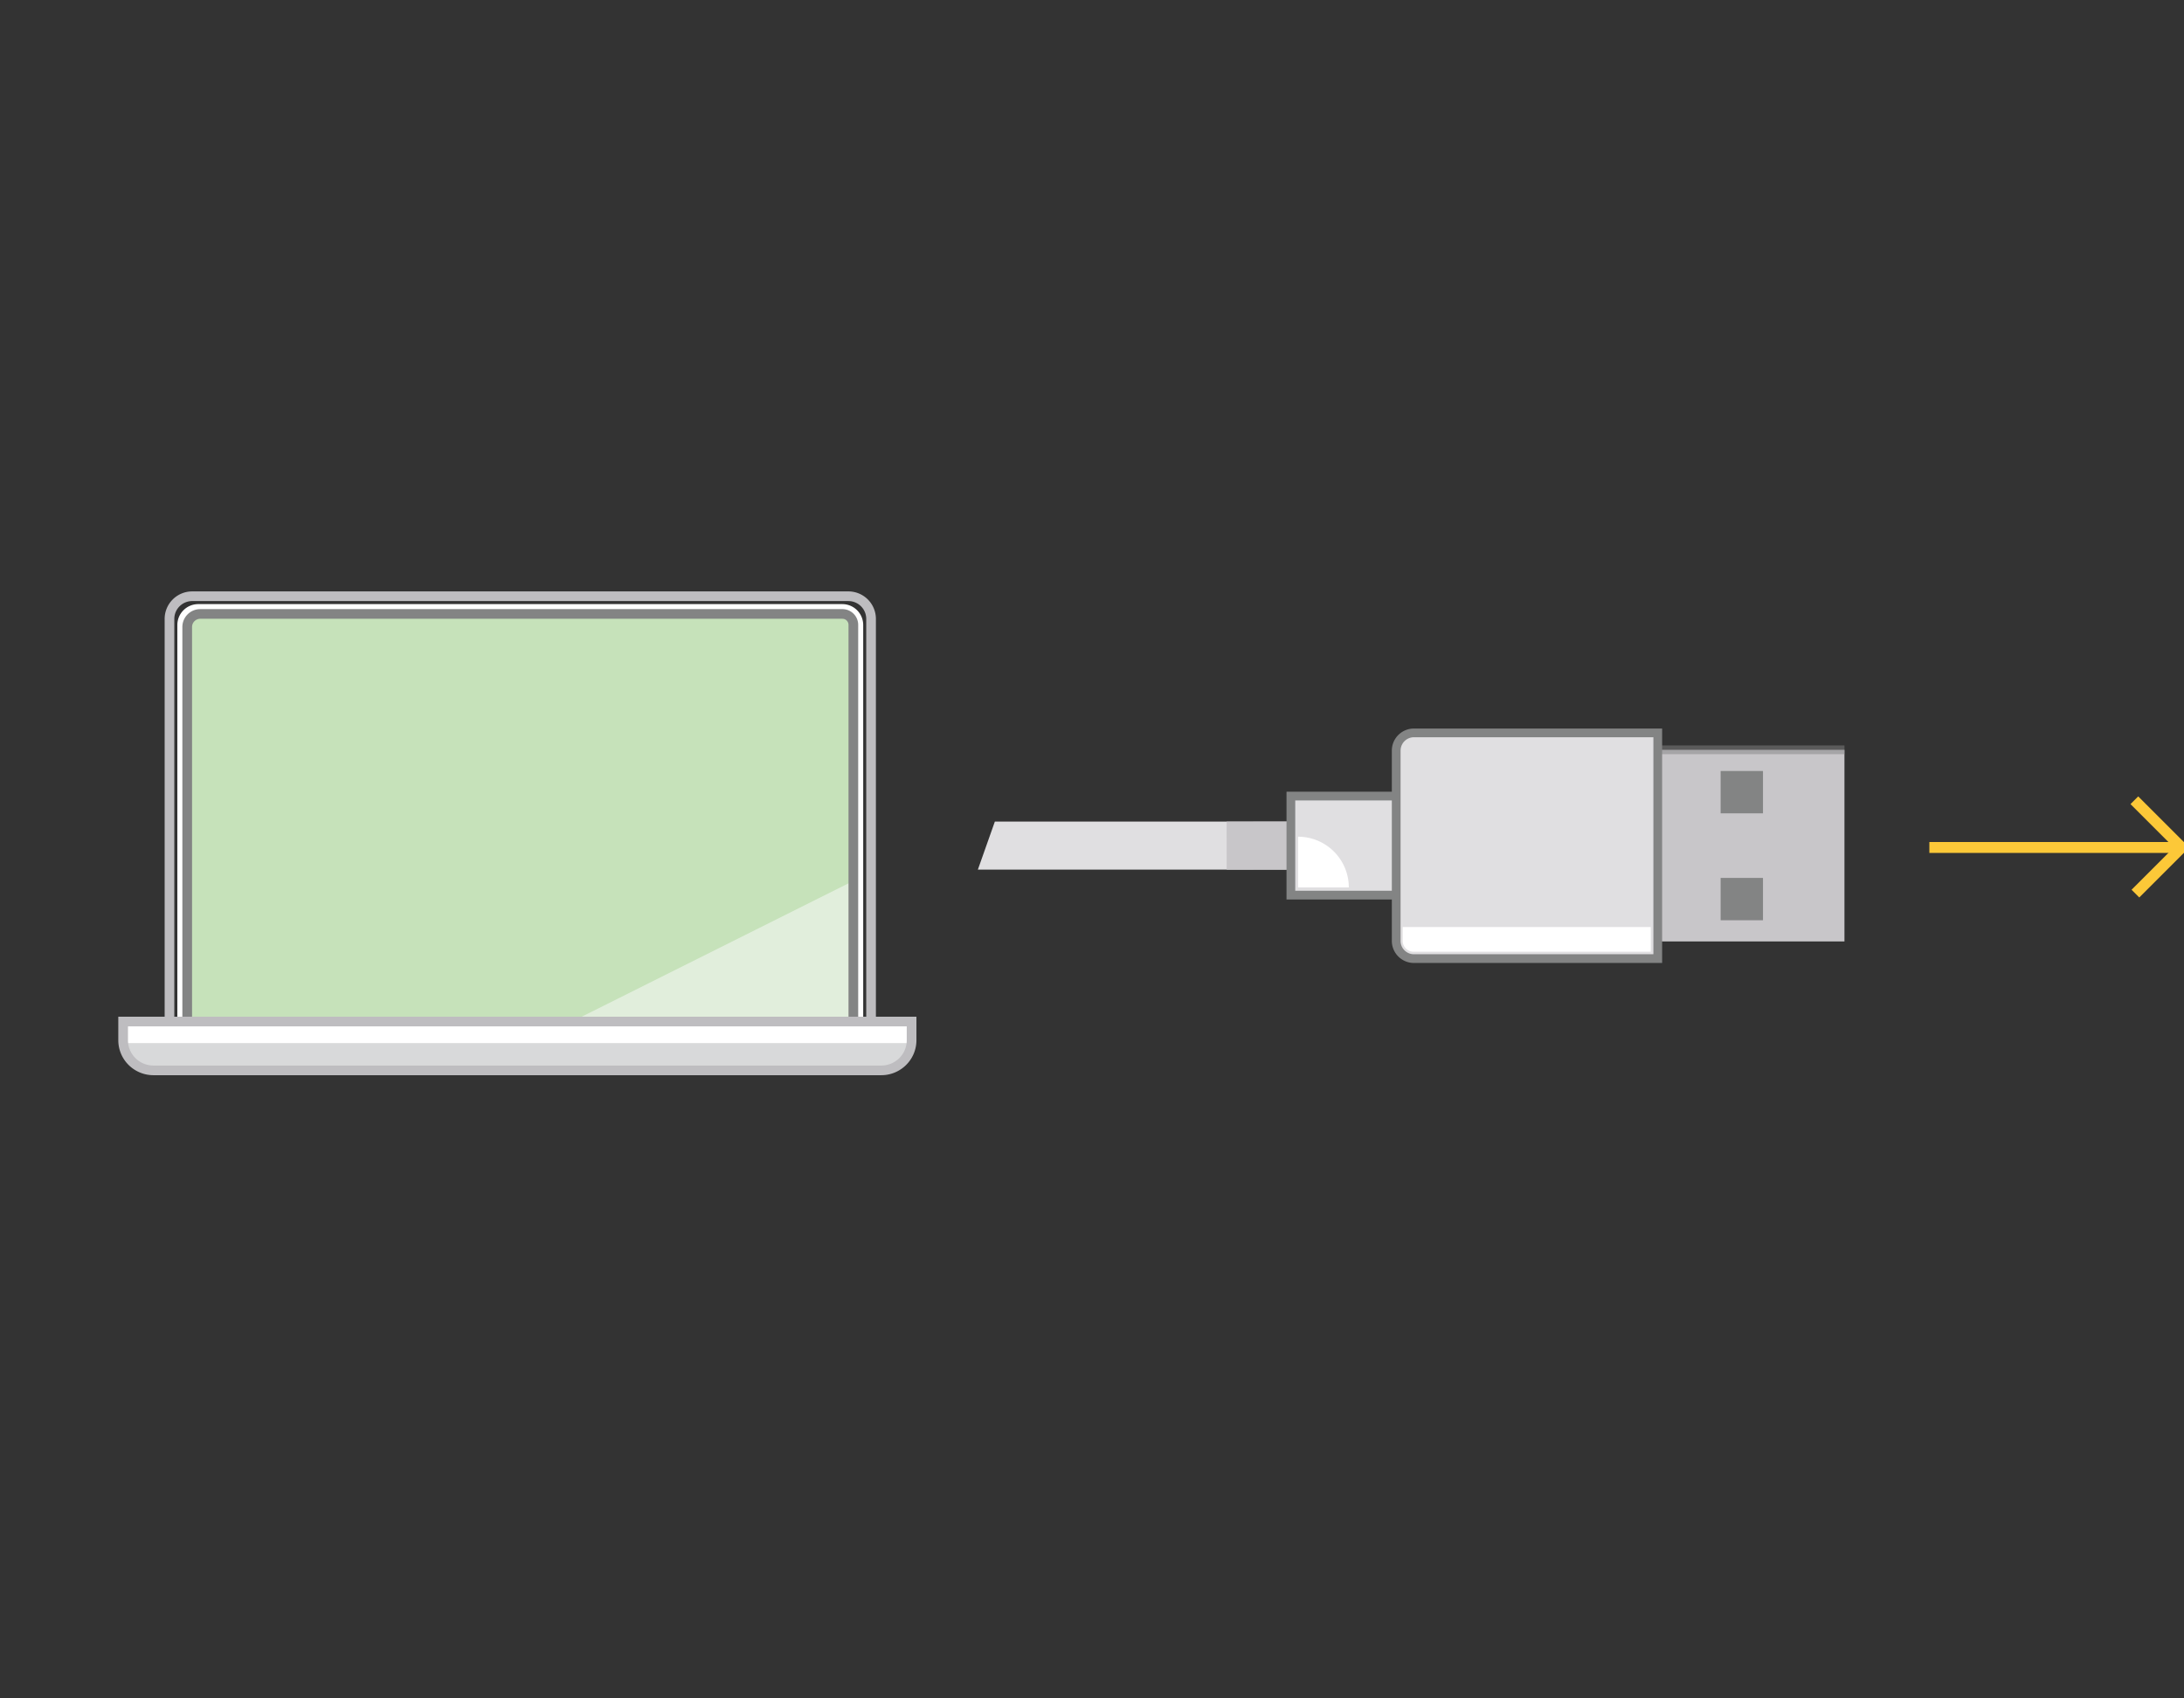 <svg xmlns="http://www.w3.org/2000/svg" width="360" height="280" viewBox="0 0 360 280">
    <rect x="0" y="0" width="360" height="280" fill="#333333" stroke="none"/>
    <g fill="none" fill-rule="evenodd">
        <g>
            <path fill="#FFF" fill-rule="nonzero" d="M118.842 1.594l.15.003a3.445 3.445 0 013.294 3.442v65.079H9.233V5.038a3.445 3.445 0 013.445-3.444h106.164z" transform="translate(20 98)"/>
            <path fill="#C6E2BA" d="M12.634 2.92h106.252c1.146 0 2.074.928 2.074 2.074V70.12H10.56V4.994c0-1.146.928-2.074 2.074-2.074z" transform="translate(20 98)"/>
            <path fill="#E1EEDC" fill-rule="nonzero" d="M120.96 68.643V47.08L74.88 70.12h43.126c1.632 0 2.954-.661 2.954-1.477z" transform="translate(20 98)"/>
            <path fill="#BEBDC0" fill-rule="nonzero" d="M119.842-.5a4.538 4.538 0 014.533 4.325l.005.214v67.173H7.14V4.039a4.538 4.538 0 014.324-4.534l.214-.005h108.164zm-.01 1.594H11.678a2.945 2.945 0 00-2.94 2.772l-.005.173v65.578h114.053V4.039a2.944 2.944 0 00-2.633-2.93l-.172-.012-.15-.003z" transform="translate(20 98)"/>
            <path fill="#838484" fill-rule="nonzero" d="M118.852 2.42a2.604 2.604 0 012.603 2.433l.005.164v66.197H10.06V5.364a2.951 2.951 0 012.785-2.939l.174-.005h105.833zm-.018 1.593H13.02c-.709 0-1.29.537-1.356 1.222l-.007.13v64.254h108.207V5.017c0-.489-.354-.9-.813-.986l-.108-.014-.108-.004z" transform="translate(20 98)"/>
            <path fill="#FFF" fill-rule="nonzero" d="M.596 70.712h129.368v2.783c0 1.24-.495 2.428-1.377 3.304a4.717 4.717 0 01-3.325 1.369H5.298a4.717 4.717 0 01-3.325-1.369l-.143-.149a4.657 4.657 0 01-1.234-3.155v-2.783z" transform="translate(20 98)"/>
            <path fill="#D8D9DA" fill-rule="nonzero" d="M5.466 78.76h119.633c2.672 0 4.869-2.118 4.981-4.8H.48c.11 2.685 2.311 4.803 4.986 4.8z" transform="translate(20 98)"/>
            <path fill="#BEBDC0" fill-rule="nonzero" d="M131.06 69.62v3.875c0 1.53-.611 2.996-1.7 4.078a5.814 5.814 0 01-3.534 1.66l-.289.02-.275.007H5.298a5.814 5.814 0 01-4.099-1.687 5.755 5.755 0 01-1.673-3.536l-.02-.269-.006-.273V69.62h131.56zm-1.596 1.591H1.095v2.284c0 .886.285 1.747.8 2.45l.147.188.148.17.135.142a4.212 4.212 0 002.502 1.197l.235.02.236.006h119.964c1.115 0 2.185-.44 2.973-1.223a4.16 4.16 0 001.204-2.483l.019-.233.006-.234V71.21z" transform="translate(20 98)"/>
        </g>
        <g fill-rule="nonzero" transform="rotate(180, 260, 140)">
            <g>
                <path fill="#E0DFE1" d="M143.814 15.63L141.014 23.55 75.193 23.55 75.193 15.63z" transform="translate(159 121) translate(56)"/>
                <path fill="#C8C6C9" d="M16.762 -12H48.352V51.176H16.762z" transform="translate(159 121) translate(56) rotate(-90 32.557 19.588)"/>
                <path fill="#838484" d="M15.548 20.083H16.988V50.683H15.548z" opacity=".497" transform="translate(159 121) translate(56) rotate(-90 16.268 35.383)"/>
                <path fill="#C8C6C9" d="M102.803 15.626L102.808 23.546 67.999 23.568 67.994 15.648z" transform="translate(159 121) translate(56)"/>
                <path fill="#E0DFE1" d="M44.453 11.425H92.218V27.755H44.453z" transform="translate(159 121) translate(56)"/>
                <path fill="#838484" d="M91.498 12.145v14.89H45.173v-14.89h46.325m1.44-1.44H43.733v17.77h49.205v-17.77z" transform="translate(159 121) translate(56)"/>
                <path fill="#E0DFE1" d="M31.835 1.007h38.693a4.32 4.32 0 014.32 4.32v28.526a4.32 4.32 0 01-4.32 4.32H31.835V1.007z" transform="translate(159 121) translate(56)"/>
                <path fill="#838484" d="M31.023.242v38.653h40.91a3.643 3.643 0 003.644-3.643V3.885A3.643 3.643 0 0071.933.242h-40.91zm1.44 37.213V1.683l39.47-.001c1.217 0 2.204.986 2.204 2.203v31.367l-.01.2a2.203 2.203 0 01-2.194 2.003h-39.47z" transform="translate(159 121) translate(56)"/>
                <path fill="#FFF" d="M91.033 21.059v-8.363h-8.366a8.366 8.366 0 008.366 8.363zM32.9 2.094h39.086a1.8 1.8 0 011.8 1.8v2.275H32.9V2.094z" transform="translate(159 121) translate(56)"/>
                <path fill="#838484" d="M14.4 7.285H21.38V14.265H14.4zM14.4 24.911H21.38V31.891H14.4z" transform="translate(159 121) translate(56)"/>
            </g>
            <path fill="#FCC838" d="M42.974 18.384L42.974 20.184 1.4 20.184 1.4 18.384z" transform="translate(159 121)"/>
            <path fill="#FCC838" d="M8.372 11.042L9.644 12.316 2.673 19.284 9.821 26.433 8.549 27.705 0.127 19.284z" transform="translate(159 121)"/>
        </g>
    </g>
</svg>
